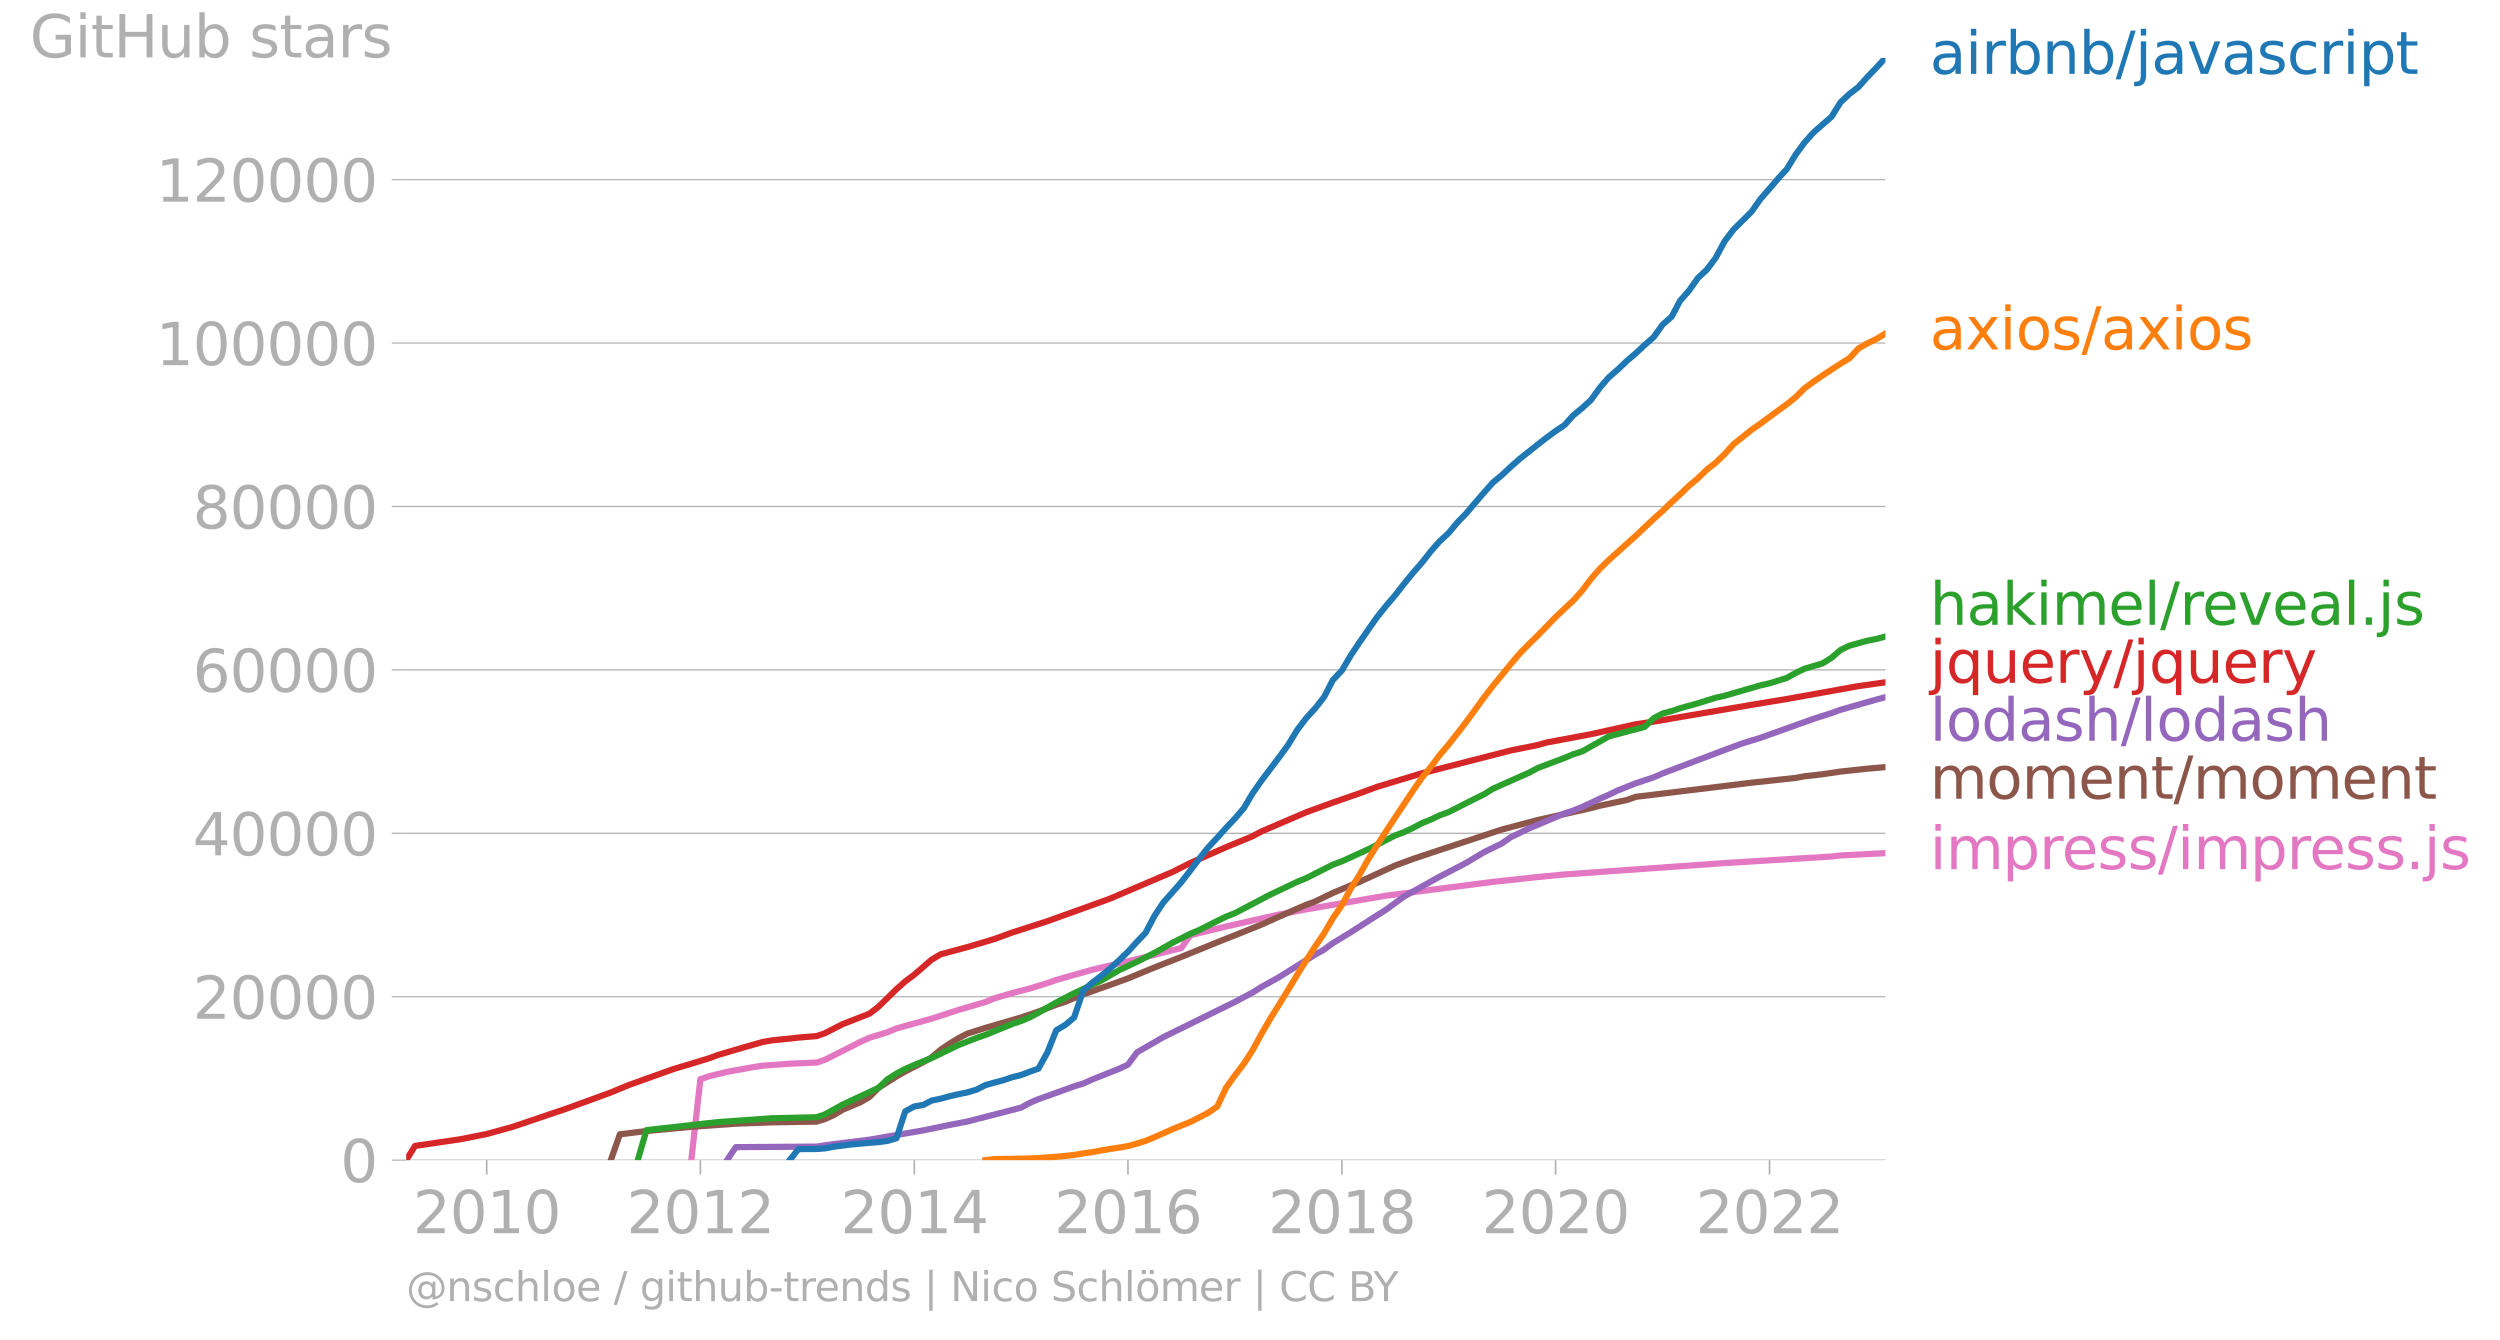 <svg xmlns="http://www.w3.org/2000/svg" xmlns:xlink="http://www.w3.org/1999/xlink" width="804.753" height="431.485" viewBox="0 0 603.565 323.614"><defs><style>*{stroke-linejoin:round;stroke-linecap:butt}</style></defs><g id="figure_1"><path id="patch_1" d="M0 323.614h603.565V0H0v323.614z" style="fill:none"/><g id="axes_1"><path id="patch_2" d="M98.073 280.087h357.12V13.975H98.073v266.112z" style="fill:none"/><g id="matplotlib.axis_1"><g id="xtick_1"><g id="line2d_1"><defs><path id="m0cb7766cc0" d="M0 0v3.5" style="stroke:#b0b0b0;stroke-width:.4"/></defs><use xlink:href="#m0cb7766cc0" x="117.505" y="280.087" style="fill:#b0b0b0;stroke:#b0b0b0;stroke-width:.4"/></g><g id="text_1" style="fill:#b0b0b0" transform="matrix(.14 0 0 -.14 99.69 297.724)"><defs><path id="DejaVuSans-32" d="M1228 531h2203V0H469v531q359 372 979 998 621 627 780 809 303 340 423 576 121 236 121 464 0 372-261 606-261 235-680 235-297 0-627-103-329-103-704-313v638q381 153 712 231 332 78 607 78 725 0 1156-363 431-362 431-968 0-288-108-546-107-257-392-607-78-91-497-524-418-433-1181-1211z" transform="scale(.016)"/><path id="DejaVuSans-30" d="M2034 4250q-487 0-733-480-245-479-245-1442 0-959 245-1439 246-480 733-480 491 0 736 480 246 480 246 1439 0 963-246 1442-245 480-736 480zm0 500q785 0 1199-621 414-620 414-1801 0-1178-414-1799Q2819-91 2034-91q-784 0-1198 620-414 621-414 1799 0 1181 414 1801 414 621 1198 621z" transform="scale(.016)"/><path id="DejaVuSans-31" d="M794 531h1031v3560L703 3866v575l1116 225h631V531h1031V0H794v531z" transform="scale(.016)"/></defs><use xlink:href="#DejaVuSans-32"/><use xlink:href="#DejaVuSans-30" x="63.623"/><use xlink:href="#DejaVuSans-31" x="127.246"/><use xlink:href="#DejaVuSans-30" x="190.869"/></g></g><g id="xtick_2"><use xlink:href="#m0cb7766cc0" id="line2d_2" x="169.087" y="280.087" style="fill:#b0b0b0;stroke:#b0b0b0;stroke-width:.4"/><g id="text_2" style="fill:#b0b0b0" transform="matrix(.14 0 0 -.14 151.272 297.724)"><use xlink:href="#DejaVuSans-32"/><use xlink:href="#DejaVuSans-30" x="63.623"/><use xlink:href="#DejaVuSans-31" x="127.246"/><use xlink:href="#DejaVuSans-32" x="190.869"/></g></g><g id="xtick_3"><use xlink:href="#m0cb7766cc0" id="line2d_3" x="220.74" y="280.087" style="fill:#b0b0b0;stroke:#b0b0b0;stroke-width:.4"/><g id="text_3" style="fill:#b0b0b0" transform="matrix(.14 0 0 -.14 202.925 297.724)"><defs><path id="DejaVuSans-34" d="M2419 4116 825 1625h1594v2491zm-166 550h794V1625h666v-525h-666V0h-628v1100H313v609l1940 2957z" transform="scale(.016)"/></defs><use xlink:href="#DejaVuSans-32"/><use xlink:href="#DejaVuSans-30" x="63.623"/><use xlink:href="#DejaVuSans-31" x="127.246"/><use xlink:href="#DejaVuSans-34" x="190.869"/></g></g><g id="xtick_4"><use xlink:href="#m0cb7766cc0" id="line2d_4" x="272.323" y="280.087" style="fill:#b0b0b0;stroke:#b0b0b0;stroke-width:.4"/><g id="text_4" style="fill:#b0b0b0" transform="matrix(.14 0 0 -.14 254.508 297.724)"><defs><path id="DejaVuSans-36" d="M2113 2584q-425 0-674-291-248-290-248-796 0-503 248-796 249-292 674-292t673 292q248 293 248 796 0 506-248 796-248 291-673 291zm1253 1979v-575q-238 112-480 171-242 60-480 60-625 0-955-422-329-422-376-1275 184 272 462 417 279 145 613 145 703 0 1111-427 408-426 408-1160 0-719-425-1154Q2819-91 2113-91q-810 0-1238 620-428 621-428 1799 0 1106 525 1764t1409 658q238 0 480-47t505-140z" transform="scale(.016)"/></defs><use xlink:href="#DejaVuSans-32"/><use xlink:href="#DejaVuSans-30" x="63.623"/><use xlink:href="#DejaVuSans-31" x="127.246"/><use xlink:href="#DejaVuSans-36" x="190.869"/></g></g><g id="xtick_5"><use xlink:href="#m0cb7766cc0" id="line2d_5" x="323.976" y="280.087" style="fill:#b0b0b0;stroke:#b0b0b0;stroke-width:.4"/><g id="text_5" style="fill:#b0b0b0" transform="matrix(.14 0 0 -.14 306.16 297.724)"><defs><path id="DejaVuSans-38" d="M2034 2216q-450 0-708-241-257-241-257-662 0-422 257-663 258-241 708-241t709 242q260 243 260 662 0 421-258 662-257 241-711 241zm-631 268q-406 100-633 378-226 279-226 679 0 559 398 884 399 325 1092 325 697 0 1094-325t397-884q0-400-227-679-226-278-629-378 456-106 710-416 255-309 255-755 0-679-414-1042Q2806-91 2034-91q-771 0-1186 362-414 363-414 1042 0 446 256 755 257 310 713 416zm-231 997q0-362 226-565 227-203 636-203 407 0 636 203 230 203 230 565 0 363-230 566-229 203-636 203-409 0-636-203-226-203-226-566z" transform="scale(.016)"/></defs><use xlink:href="#DejaVuSans-32"/><use xlink:href="#DejaVuSans-30" x="63.623"/><use xlink:href="#DejaVuSans-31" x="127.246"/><use xlink:href="#DejaVuSans-38" x="190.869"/></g></g><g id="xtick_6"><use xlink:href="#m0cb7766cc0" id="line2d_6" x="375.558" y="280.087" style="fill:#b0b0b0;stroke:#b0b0b0;stroke-width:.4"/><g id="text_6" style="fill:#b0b0b0" transform="matrix(.14 0 0 -.14 357.743 297.724)"><use xlink:href="#DejaVuSans-32"/><use xlink:href="#DejaVuSans-30" x="63.623"/><use xlink:href="#DejaVuSans-32" x="127.246"/><use xlink:href="#DejaVuSans-30" x="190.869"/></g></g><g id="xtick_7"><use xlink:href="#m0cb7766cc0" id="line2d_7" x="427.211" y="280.087" style="fill:#b0b0b0;stroke:#b0b0b0;stroke-width:.4"/><g id="text_7" style="fill:#b0b0b0" transform="matrix(.14 0 0 -.14 409.396 297.724)"><use xlink:href="#DejaVuSans-32"/><use xlink:href="#DejaVuSans-30" x="63.623"/><use xlink:href="#DejaVuSans-32" x="127.246"/><use xlink:href="#DejaVuSans-32" x="190.869"/></g></g></g><g id="matplotlib.axis_2"><g id="ytick_1"><path id="line2d_8" d="M98.073 280.087h357.12" clip-path="url(#pad07aa1585)" style="fill:none;stroke:#b0b0b0;stroke-width:.3;stroke-linecap:square"/><g id="line2d_9"><defs><path id="mbb9e38f0c2" d="M0 0h-3.5" style="stroke:#b0b0b0;stroke-width:.3"/></defs><use xlink:href="#mbb9e38f0c2" x="98.073" y="280.087" style="fill:#b0b0b0;stroke:#b0b0b0;stroke-width:.3"/></g><use xlink:href="#DejaVuSans-30" id="text_8" style="fill:#b0b0b0" transform="matrix(.14 0 0 -.14 82.166 285.406)"/></g><g id="ytick_2"><path id="line2d_10" d="M98.073 240.635h357.12" clip-path="url(#pad07aa1585)" style="fill:none;stroke:#b0b0b0;stroke-width:.3;stroke-linecap:square"/><use xlink:href="#mbb9e38f0c2" id="line2d_11" x="98.073" y="240.635" style="fill:#b0b0b0;stroke:#b0b0b0;stroke-width:.3"/><g id="text_9" style="fill:#b0b0b0" transform="matrix(.14 0 0 -.14 46.536 245.954)"><use xlink:href="#DejaVuSans-32"/><use xlink:href="#DejaVuSans-30" x="63.623"/><use xlink:href="#DejaVuSans-30" x="127.246"/><use xlink:href="#DejaVuSans-30" x="190.869"/><use xlink:href="#DejaVuSans-30" x="254.492"/></g></g><g id="ytick_3"><path id="line2d_12" d="M98.073 201.183h357.12" clip-path="url(#pad07aa1585)" style="fill:none;stroke:#b0b0b0;stroke-width:.3;stroke-linecap:square"/><use xlink:href="#mbb9e38f0c2" id="line2d_13" x="98.073" y="201.183" style="fill:#b0b0b0;stroke:#b0b0b0;stroke-width:.3"/><g id="text_10" style="fill:#b0b0b0" transform="matrix(.14 0 0 -.14 46.536 206.502)"><use xlink:href="#DejaVuSans-34"/><use xlink:href="#DejaVuSans-30" x="63.623"/><use xlink:href="#DejaVuSans-30" x="127.246"/><use xlink:href="#DejaVuSans-30" x="190.869"/><use xlink:href="#DejaVuSans-30" x="254.492"/></g></g><g id="ytick_4"><path id="line2d_14" d="M98.073 161.731h357.12" clip-path="url(#pad07aa1585)" style="fill:none;stroke:#b0b0b0;stroke-width:.3;stroke-linecap:square"/><use xlink:href="#mbb9e38f0c2" id="line2d_15" x="98.073" y="161.731" style="fill:#b0b0b0;stroke:#b0b0b0;stroke-width:.3"/><g id="text_11" style="fill:#b0b0b0" transform="matrix(.14 0 0 -.14 46.536 167.05)"><use xlink:href="#DejaVuSans-36"/><use xlink:href="#DejaVuSans-30" x="63.623"/><use xlink:href="#DejaVuSans-30" x="127.246"/><use xlink:href="#DejaVuSans-30" x="190.869"/><use xlink:href="#DejaVuSans-30" x="254.492"/></g></g><g id="ytick_5"><path id="line2d_16" d="M98.073 122.28h357.12" clip-path="url(#pad07aa1585)" style="fill:none;stroke:#b0b0b0;stroke-width:.3;stroke-linecap:square"/><use xlink:href="#mbb9e38f0c2" id="line2d_17" x="98.073" y="122.28" style="fill:#b0b0b0;stroke:#b0b0b0;stroke-width:.3"/><g id="text_12" style="fill:#b0b0b0" transform="matrix(.14 0 0 -.14 46.536 127.599)"><use xlink:href="#DejaVuSans-38"/><use xlink:href="#DejaVuSans-30" x="63.623"/><use xlink:href="#DejaVuSans-30" x="127.246"/><use xlink:href="#DejaVuSans-30" x="190.869"/><use xlink:href="#DejaVuSans-30" x="254.492"/></g></g><g id="ytick_6"><path id="line2d_18" d="M98.073 82.828h357.12" clip-path="url(#pad07aa1585)" style="fill:none;stroke:#b0b0b0;stroke-width:.3;stroke-linecap:square"/><use xlink:href="#mbb9e38f0c2" id="line2d_19" x="98.073" y="82.828" style="fill:#b0b0b0;stroke:#b0b0b0;stroke-width:.3"/><g id="text_13" style="fill:#b0b0b0" transform="matrix(.14 0 0 -.14 37.628 88.147)"><use xlink:href="#DejaVuSans-31"/><use xlink:href="#DejaVuSans-30" x="63.623"/><use xlink:href="#DejaVuSans-30" x="127.246"/><use xlink:href="#DejaVuSans-30" x="190.869"/><use xlink:href="#DejaVuSans-30" x="254.492"/><use xlink:href="#DejaVuSans-30" x="318.115"/></g></g><g id="ytick_7"><path id="line2d_20" d="M98.073 43.376h357.12" clip-path="url(#pad07aa1585)" style="fill:none;stroke:#b0b0b0;stroke-width:.3;stroke-linecap:square"/><use xlink:href="#mbb9e38f0c2" id="line2d_21" x="98.073" y="43.376" style="fill:#b0b0b0;stroke:#b0b0b0;stroke-width:.3"/><g id="text_14" style="fill:#b0b0b0" transform="matrix(.14 0 0 -.14 37.628 48.695)"><use xlink:href="#DejaVuSans-31"/><use xlink:href="#DejaVuSans-32" x="63.623"/><use xlink:href="#DejaVuSans-30" x="127.246"/><use xlink:href="#DejaVuSans-30" x="190.869"/><use xlink:href="#DejaVuSans-30" x="254.492"/><use xlink:href="#DejaVuSans-30" x="318.115"/></g></g><g id="text_15" style="fill:#b0b0b0" transform="matrix(.14 0 0 -.14 7.2 13.853)"><defs><path id="DejaVuSans-47" d="M3809 666v1253H2778v519h1656V434q-365-259-806-392-440-133-940-133-1094 0-1712 639-617 640-617 1780 0 1144 617 1783 618 639 1712 639 456 0 867-113 411-112 758-331v-672q-350 297-744 447t-828 150q-857 0-1287-478-429-478-429-1425 0-944 429-1422 430-478 1287-478 334 0 596 58 263 58 472 180z" transform="scale(.016)"/><path id="DejaVuSans-69" d="M603 3500h575V0H603v3500zm0 1363h575v-729H603v729z" transform="scale(.016)"/><path id="DejaVuSans-74" d="M1172 4494v-994h1184v-447H1172V1153q0-428 117-550t477-122h590V0h-590q-666 0-919 248-253 249-253 905v1900H172v447h422v994h578z" transform="scale(.016)"/><path id="DejaVuSans-48" d="M628 4666h631V2753h2294v1913h631V0h-631v2222H1259V0H628v4666z" transform="scale(.016)"/><path id="DejaVuSans-75" d="M544 1381v2119h575V1403q0-497 193-746 194-248 582-248 465 0 735 297 271 297 271 810v1984h575V0h-575v538q-209-319-486-474-276-155-642-155-603 0-916 375-312 375-312 1097zm1447 2203z" transform="scale(.016)"/><path id="DejaVuSans-62" d="M3116 1747q0 634-261 995t-717 361q-457 0-718-361t-261-995q0-634 261-995t718-361q456 0 717 361t261 995zM1159 2969q182 312 458 463 277 152 661 152 638 0 1036-506 399-506 399-1331T3314 415Q2916-91 2278-91q-384 0-661 152-276 152-458 464V0H581v4863h578V2969z" transform="scale(.016)"/><path id="DejaVuSans-73" d="M2834 3397v-544q-243 125-506 187-262 63-544 63-428 0-642-131t-214-394q0-200 153-314t616-217l197-44q612-131 870-370t258-667q0-488-386-773Q2250-91 1575-91q-281 0-586 55T347 128v594q319-166 628-249 309-82 613-82 406 0 624 139 219 139 219 392 0 234-158 359-157 125-692 241l-200 47q-534 112-772 345-237 233-237 639 0 494 350 762 350 269 994 269 318 0 599-47 282-46 519-140z" transform="scale(.016)"/><path id="DejaVuSans-61" d="M2194 1759q-697 0-966-159t-269-544q0-306 202-486 202-179 548-179 479 0 768 339t289 901v128h-572zm1147 238V0h-575v531q-197-318-491-470T1556-91q-537 0-855 302-317 302-317 808 0 590 395 890 396 300 1180 300h807v57q0 397-261 614t-733 217q-300 0-585-72-284-72-546-216v532q315 122 612 182 297 61 578 61 760 0 1135-394 375-393 375-1193z" transform="scale(.016)"/><path id="DejaVuSans-72" d="M2631 2963q-97 56-211 82-114 27-251 27-488 0-749-317t-261-911V0H581v3500h578v-544q182 319 472 473 291 155 707 155 59 0 131-8 72-7 159-23l3-590z" transform="scale(.016)"/></defs><use xlink:href="#DejaVuSans-47"/><use xlink:href="#DejaVuSans-69" x="77.49"/><use xlink:href="#DejaVuSans-74" x="105.273"/><use xlink:href="#DejaVuSans-48" x="144.482"/><use xlink:href="#DejaVuSans-75" x="219.678"/><use xlink:href="#DejaVuSans-62" x="283.057"/><use xlink:href="#DejaVuSans-20" x="346.533"/><use xlink:href="#DejaVuSans-73" x="378.32"/><use xlink:href="#DejaVuSans-74" x="430.42"/><use xlink:href="#DejaVuSans-61" x="469.629"/><use xlink:href="#DejaVuSans-72" x="530.908"/><use xlink:href="#DejaVuSans-73" x="572.021"/></g></g><path id="line2d_22" d="m166.897 280.087 2.19-19.533 2.19-.74 4.24-1.041 6.43-1.158 2.191-.33 6.5-.479 6.502-.278 1.978-.64 8.62-4.358 2.191-.999 4.31-1.313 2.191-.93 8.48-2.36 6.5-2.111 6.501-1.906 2.12-.87 4.31-1.284 4.381-1.136 4.17-1.29 2.119-.74 8.691-2.475 12.86-3.066 6.501-1.653 2.12-.483 2.19-3.127 8.621-2.099 12.86-2.905 6.501-1.239 19.29-3.312 25.792-3.328 10.811-1.167 6.5-.622 38.652-2.75 25.792-1.58 2.19-.258 10.811-.556h0" clip-path="url(#pad07aa1585)" style="fill:none;stroke:#e377c2;stroke-width:1.5;stroke-linecap:square"/><path id="line2d_23" d="m147.465 280.087 2.19-6.242 6.43-.777 10.812-1.027 4.38-.306 6.36-.452 8.692-.32 10.81-.173 1.98-.604 2.19-.976 2.12-1.296 4.31-1.803 2.19-1.29 2.19-2.202 4.311-2.738 2.12-1.207 4.38-2.256 1.98-1.139 2.19-1.852 2.12-1.448 2.19-1.333 2.12-1.105 4.381-1.39 8.62-2.52 4.17-1.412 4.31-1.653 2.19-.722 4.31-1.765 8.621-3.066 2.19-.803 6.431-2.657 6.43-2.525 8.691-3.538 10.67-4.26 4.31-1.946 4.31-1.894 2.191-.955 2.12-.777 4.31-2.077 4.381-1.858 1.979-.78 8.62-3.966 4.381-1.62 4.31-1.444 17.1-5.635 8.692-2.308 12.86-2.884 2.19-.582 6.502-1.38 2.12-.752 27.981-3.419 10.67-1.156 2.12-.396 4.31-.486 4.381-.645 6.43-.7 4.381-.37h0" clip-path="url(#pad07aa1585)" style="fill:none;stroke:#8c564b;stroke-width:1.5;stroke-linecap:square"/><path id="line2d_24" d="m175.517 280.087 2.12-3.135 19.503-.136 4.169-.61 8.62-1.065 13.002-2.242 6.289-1.306 4.31-.825 13.002-3.36 2.19-1.212 1.979-.829 8.62-3.097 2.19-.672 2.191-.987 6.43-2.556 2.19-1.02 2.191-2.975 6.36-3.682 17.312-8.512 4.169-2.213 2.19-1.371 4.31-2.409 8.621-5.381 2.19-1.229 2.12-1.562 4.381-2.671 6.29-4.036 2.19-1.383 4.31-3.154 8.62-4.82 6.36-3.297 4.31-2.584 4.31-2.11 2.191-1.528 4.31-2.085 8.692-3.657 2.049-.67 2.19-.898 4.31-2.012 2.12-.916 2.191-1.067 4.31-1.712 4.31-1.428 2.191-.967 14.98-5.659 4.31-1.594 4.31-1.327 12.861-4.6 4.31-1.381 2.191-.79 8.62-2.46 2.191-.589h0" clip-path="url(#pad07aa1585)" style="fill:none;stroke:#9467bd;stroke-width:1.5;stroke-linecap:square"/><g id="text_16" style="fill:#1f77b4" transform="matrix(.14 0 0 -.14 465.907 17.838)"><defs><path id="DejaVuSans-6e" d="M3513 2113V0h-575v2094q0 497-194 743-194 247-581 247-466 0-735-297-269-296-269-809V0H581v3500h578v-544q207 316 486 472 280 156 646 156 603 0 912-373 310-373 310-1098z" transform="scale(.016)"/><path id="DejaVuSans-2f" d="M1625 4666h531L531-594H0l1625 5260z" transform="scale(.016)"/><path id="DejaVuSans-6a" d="M603 3500h575V-63q0-668-255-968-254-300-820-300h-219v487H38q328 0 446 152Q603-541 603-63v3563zm0 1363h575v-729H603v729z" transform="scale(.016)"/><path id="DejaVuSans-76" d="M191 3500h609L1894 563l1094 2937h609L2284 0h-781L191 3500z" transform="scale(.016)"/><path id="DejaVuSans-63" d="M3122 3366v-538q-244 135-489 202t-495 67q-560 0-870-355-309-354-309-995t309-996q310-354 870-354 250 0 495 67t489 202V134Q2881 22 2623-34q-257-57-548-57-791 0-1257 497-465 497-465 1341 0 856 470 1346 471 491 1290 491 265 0 518-55 253-54 491-163z" transform="scale(.016)"/><path id="DejaVuSans-70" d="M1159 525v-1856H581v4831h578v-531q182 312 458 463 277 152 661 152 638 0 1036-506 399-506 399-1331T3314 415Q2916-91 2278-91q-384 0-661 152-276 152-458 464zm1957 1222q0 634-261 995t-717 361q-457 0-718-361t-261-995q0-634 261-995t718-361q456 0 717 361t261 995z" transform="scale(.016)"/></defs><use xlink:href="#DejaVuSans-61"/><use xlink:href="#DejaVuSans-69" x="61.279"/><use xlink:href="#DejaVuSans-72" x="89.063"/><use xlink:href="#DejaVuSans-62" x="130.176"/><use xlink:href="#DejaVuSans-6e" x="193.652"/><use xlink:href="#DejaVuSans-62" x="257.031"/><use xlink:href="#DejaVuSans-2f" x="320.508"/><use xlink:href="#DejaVuSans-6a" x="354.199"/><use xlink:href="#DejaVuSans-61" x="381.982"/><use xlink:href="#DejaVuSans-76" x="443.262"/><use xlink:href="#DejaVuSans-61" x="502.441"/><use xlink:href="#DejaVuSans-73" x="563.721"/><use xlink:href="#DejaVuSans-63" x="615.82"/><use xlink:href="#DejaVuSans-72" x="670.801"/><use xlink:href="#DejaVuSans-69" x="711.914"/><use xlink:href="#DejaVuSans-70" x="739.697"/><use xlink:href="#DejaVuSans-74" x="803.174"/></g><g id="text_17" style="fill:#ff7f0e" transform="matrix(.14 0 0 -.14 465.907 84.373)"><defs><path id="DejaVuSans-78" d="M3513 3500 2247 1797 3578 0h-678L1881 1375 863 0H184l1360 1831L300 3500h678l928-1247 928 1247h679z" transform="scale(.016)"/><path id="DejaVuSans-6f" d="M1959 3097q-462 0-731-361t-269-989q0-628 267-989 268-361 733-361 460 0 728 362 269 363 269 988 0 622-269 986-268 364-728 364zm0 487q750 0 1178-488 429-487 429-1349 0-859-429-1349Q2709-91 1959-91q-753 0-1180 489-426 490-426 1349 0 862 426 1349 427 488 1180 488z" transform="scale(.016)"/></defs><use xlink:href="#DejaVuSans-61"/><use xlink:href="#DejaVuSans-78" x="61.279"/><use xlink:href="#DejaVuSans-69" x="120.459"/><use xlink:href="#DejaVuSans-6f" x="148.242"/><use xlink:href="#DejaVuSans-73" x="209.424"/><use xlink:href="#DejaVuSans-2f" x="261.523"/><use xlink:href="#DejaVuSans-61" x="295.215"/><use xlink:href="#DejaVuSans-78" x="356.494"/><use xlink:href="#DejaVuSans-69" x="415.674"/><use xlink:href="#DejaVuSans-6f" x="443.457"/><use xlink:href="#DejaVuSans-73" x="504.639"/></g><g id="text_18" style="fill:#2ca02c" transform="matrix(.14 0 0 -.14 465.907 150.838)"><defs><path id="DejaVuSans-68" d="M3513 2113V0h-575v2094q0 497-194 743-194 247-581 247-466 0-735-297-269-296-269-809V0H581v4863h578V2956q207 316 486 472 280 156 646 156 603 0 912-373 310-373 310-1098z" transform="scale(.016)"/><path id="DejaVuSans-6b" d="M581 4863h578V1991l1716 1509h734L1753 1863 3688 0h-750L1159 1709V0H581v4863z" transform="scale(.016)"/><path id="DejaVuSans-6d" d="M3328 2828q216 388 516 572t706 184q547 0 844-383 297-382 297-1088V0h-578v2094q0 503-179 746-178 244-543 244-447 0-707-297-259-296-259-809V0h-578v2094q0 506-178 748t-550 242q-441 0-701-298-259-298-259-808V0H581v3500h578v-544q197 322 472 475t653 153q382 0 649-194 267-193 395-562z" transform="scale(.016)"/><path id="DejaVuSans-65" d="M3597 1894v-281H953q38-594 358-905t892-311q331 0 642 81t618 244V178Q3153 47 2828-22t-659-69q-838 0-1327 487-489 488-489 1320 0 859 464 1363 464 505 1252 505 706 0 1117-455 411-454 411-1235zm-575 169q-6 471-264 752-258 282-683 282-481 0-770-272t-333-766l2050 4z" transform="scale(.016)"/><path id="DejaVuSans-6c" d="M603 4863h575V0H603v4863z" transform="scale(.016)"/><path id="DejaVuSans-2e" d="M684 794h660V0H684v794z" transform="scale(.016)"/></defs><use xlink:href="#DejaVuSans-68"/><use xlink:href="#DejaVuSans-61" x="63.379"/><use xlink:href="#DejaVuSans-6b" x="124.658"/><use xlink:href="#DejaVuSans-69" x="182.568"/><use xlink:href="#DejaVuSans-6d" x="210.352"/><use xlink:href="#DejaVuSans-65" x="307.764"/><use xlink:href="#DejaVuSans-6c" x="369.287"/><use xlink:href="#DejaVuSans-2f" x="397.07"/><use xlink:href="#DejaVuSans-72" x="430.762"/><use xlink:href="#DejaVuSans-65" x="469.625"/><use xlink:href="#DejaVuSans-76" x="531.148"/><use xlink:href="#DejaVuSans-65" x="590.328"/><use xlink:href="#DejaVuSans-61" x="651.852"/><use xlink:href="#DejaVuSans-6c" x="713.131"/><use xlink:href="#DejaVuSans-2e" x="740.914"/><use xlink:href="#DejaVuSans-6a" x="772.701"/><use xlink:href="#DejaVuSans-73" x="800.484"/></g><g id="text_19" style="fill:#d62728" transform="matrix(.14 0 0 -.14 465.907 164.838)"><defs><path id="DejaVuSans-71" d="M947 1747q0-634 261-995t717-361q456 0 718 361 263 361 263 995t-263 995q-262 361-718 361t-717-361q-261-361-261-995zM2906 525q-181-312-458-464-276-152-664-152-634 0-1033 506-398 507-398 1332t398 1331q399 506 1033 506 388 0 664-152 277-151 458-463v531h575v-4831h-575V525z" transform="scale(.016)"/><path id="DejaVuSans-79" d="M2059-325q-243-625-475-815-231-191-618-191H506v481h338q237 0 368 113 132 112 291 531l103 262L191 3500h609L1894 763l1094 2737h609L2059-325z" transform="scale(.016)"/></defs><use xlink:href="#DejaVuSans-6a"/><use xlink:href="#DejaVuSans-71" x="27.783"/><use xlink:href="#DejaVuSans-75" x="91.26"/><use xlink:href="#DejaVuSans-65" x="154.639"/><use xlink:href="#DejaVuSans-72" x="216.162"/><use xlink:href="#DejaVuSans-79" x="257.275"/><use xlink:href="#DejaVuSans-2f" x="316.455"/><use xlink:href="#DejaVuSans-6a" x="350.146"/><use xlink:href="#DejaVuSans-71" x="377.93"/><use xlink:href="#DejaVuSans-75" x="441.406"/><use xlink:href="#DejaVuSans-65" x="504.785"/><use xlink:href="#DejaVuSans-72" x="566.309"/><use xlink:href="#DejaVuSans-79" x="607.422"/></g><g id="text_20" style="fill:#9467bd" transform="matrix(.14 0 0 -.14 465.907 178.838)"><defs><path id="DejaVuSans-64" d="M2906 2969v1894h575V0h-575v525q-181-312-458-464-276-152-664-152-634 0-1033 506-398 507-398 1332t398 1331q399 506 1033 506 388 0 664-152 277-151 458-463zM947 1747q0-634 261-995t717-361q456 0 718 361 263 361 263 995t-263 995q-262 361-718 361t-717-361q-261-361-261-995z" transform="scale(.016)"/></defs><use xlink:href="#DejaVuSans-6c"/><use xlink:href="#DejaVuSans-6f" x="27.783"/><use xlink:href="#DejaVuSans-64" x="88.965"/><use xlink:href="#DejaVuSans-61" x="152.441"/><use xlink:href="#DejaVuSans-73" x="213.721"/><use xlink:href="#DejaVuSans-68" x="265.82"/><use xlink:href="#DejaVuSans-2f" x="329.199"/><use xlink:href="#DejaVuSans-6c" x="362.891"/><use xlink:href="#DejaVuSans-6f" x="390.674"/><use xlink:href="#DejaVuSans-64" x="451.855"/><use xlink:href="#DejaVuSans-61" x="515.332"/><use xlink:href="#DejaVuSans-73" x="576.611"/><use xlink:href="#DejaVuSans-68" x="628.711"/></g><g id="text_21" style="fill:#8c564b" transform="matrix(.14 0 0 -.14 465.907 192.838)"><use xlink:href="#DejaVuSans-6d"/><use xlink:href="#DejaVuSans-6f" x="97.412"/><use xlink:href="#DejaVuSans-6d" x="158.594"/><use xlink:href="#DejaVuSans-65" x="256.006"/><use xlink:href="#DejaVuSans-6e" x="317.529"/><use xlink:href="#DejaVuSans-74" x="380.908"/><use xlink:href="#DejaVuSans-2f" x="420.117"/><use xlink:href="#DejaVuSans-6d" x="453.809"/><use xlink:href="#DejaVuSans-6f" x="551.221"/><use xlink:href="#DejaVuSans-6d" x="612.402"/><use xlink:href="#DejaVuSans-65" x="709.814"/><use xlink:href="#DejaVuSans-6e" x="771.338"/><use xlink:href="#DejaVuSans-74" x="834.717"/></g><g id="text_22" style="fill:#e377c2" transform="matrix(.14 0 0 -.14 465.907 209.834)"><use xlink:href="#DejaVuSans-69"/><use xlink:href="#DejaVuSans-6d" x="27.783"/><use xlink:href="#DejaVuSans-70" x="125.195"/><use xlink:href="#DejaVuSans-72" x="188.672"/><use xlink:href="#DejaVuSans-65" x="227.535"/><use xlink:href="#DejaVuSans-73" x="289.059"/><use xlink:href="#DejaVuSans-73" x="341.158"/><use xlink:href="#DejaVuSans-2f" x="393.258"/><use xlink:href="#DejaVuSans-69" x="426.949"/><use xlink:href="#DejaVuSans-6d" x="454.732"/><use xlink:href="#DejaVuSans-70" x="552.145"/><use xlink:href="#DejaVuSans-72" x="615.621"/><use xlink:href="#DejaVuSans-65" x="654.484"/><use xlink:href="#DejaVuSans-73" x="716.008"/><use xlink:href="#DejaVuSans-73" x="768.107"/><use xlink:href="#DejaVuSans-2e" x="820.207"/><use xlink:href="#DejaVuSans-6a" x="851.994"/><use xlink:href="#DejaVuSans-73" x="879.777"/></g><g id="text_23" style="fill:#b0b0b0" transform="matrix(.097 0 0 -.097 98.073 314.123)"><defs><path id="DejaVuSans-40" d="M2381 1678q0-447 222-702 222-254 610-254 384 0 604 256 221 256 221 700 0 438-225 695-225 258-607 258-378 0-602-256-223-256-223-697zm1703-934q-187-241-429-355t-564-114q-538 0-874 389t-336 1014q0 625 337 1015 338 391 873 391 322 0 565-117 244-117 428-354v409h447V722q457 69 714 417 258 349 258 902 0 334-99 628-98 294-298 544-325 409-792 626t-1017 217q-384 0-738-102-353-101-653-301-490-319-767-836-276-517-276-1120 0-497 179-932 180-434 521-765 328-325 759-495 431-171 922-171 403 0 792 136t714 389l281-347q-390-303-851-464t-936-161q-578 0-1091 205-512 205-912 595Q841 78 631 592q-209 514-209 1105 0 569 212 1084 213 516 607 907 403 396 931 607t1119 211q662 0 1229-272 568-271 952-771 234-307 357-666 124-359 124-744 0-822-497-1297T4084 263v481z" transform="scale(.016)"/><path id="DejaVuSans-67" d="M2906 1791q0 625-258 968-257 344-723 344-462 0-720-344-258-343-258-968 0-622 258-966t720-344q466 0 723 344 258 344 258 966zm575-1357q0-893-397-1329-396-436-1215-436-303 0-572 45t-522 139v559q253-137 500-202 247-66 503-66 566 0 847 295t281 892v285q-178-310-456-463T1784 0Q1141 0 747 490 353 981 353 1791q0 812 394 1302 394 491 1037 491 388 0 666-153t456-462v531h575V434z" transform="scale(.016)"/><path id="DejaVuSans-2d" d="M313 2009h1684v-512H313v512z" transform="scale(.016)"/><path id="DejaVuSans-7c" d="M1344 4891v-6400H813v6400h531z" transform="scale(.016)"/><path id="DejaVuSans-4e" d="M628 4666h850L3547 763v3903h612V0h-850L1241 3903V0H628v4666z" transform="scale(.016)"/><path id="DejaVuSans-53" d="M3425 4513v-616q-359 172-678 256-319 85-616 85-515 0-795-200t-280-569q0-310 186-468 186-157 705-254l381-78q706-135 1042-474t336-907q0-679-455-1029Q2797-91 1919-91q-331 0-705 75-373 75-773 222v650q384-215 753-325 369-109 725-109 540 0 834 212 294 213 294 607 0 343-211 537t-692 291l-385 75q-706 140-1022 440-315 300-315 835 0 619 436 975t1201 356q329 0 669-60 341-59 697-177z" transform="scale(.016)"/><path id="DejaVuSans-f6" d="M1959 3097q-462 0-731-361t-269-989q0-628 267-989 268-361 733-361 460 0 728 362 269 363 269 988 0 622-269 986-268 364-728 364zm0 487q750 0 1178-488 429-487 429-1349 0-859-429-1349Q2709-91 1959-91q-753 0-1180 489-426 490-426 1349 0 862 426 1349 427 488 1180 488zm295 1266h634v-631h-634v631zm-1222 0h634v-631h-634v631z" transform="scale(.016)"/><path id="DejaVuSans-43" d="M4122 4306v-665q-319 297-680 443-361 147-767 147-800 0-1225-489t-425-1414q0-922 425-1411t1225-489q406 0 767 147t680 444V359q-331-225-702-338-370-112-782-112-1060 0-1670 648-609 649-609 1771 0 1125 609 1773 610 649 1670 649 418 0 788-111 371-111 696-333z" transform="scale(.016)"/><path id="DejaVuSans-42" d="M1259 2228V519h1013q509 0 754 211 246 211 246 645 0 438-246 645-245 208-754 208H1259zm0 1919V2741h935q462 0 688 173 227 174 227 530 0 353-227 528-226 175-688 175h-935zm-631 519h1613q722 0 1112-300 391-300 391-853 0-429-200-682t-588-315q466-100 724-418 258-317 258-792 0-625-425-966Q3088 0 2303 0H628v4666z" transform="scale(.016)"/><path id="DejaVuSans-59" d="M-13 4666h679l1293-1919 1285 1919h678L2272 2222V0h-634v2222L-13 4666z" transform="scale(.016)"/></defs><use xlink:href="#DejaVuSans-40"/><use xlink:href="#DejaVuSans-6e" x="100"/><use xlink:href="#DejaVuSans-73" x="163.379"/><use xlink:href="#DejaVuSans-63" x="215.479"/><use xlink:href="#DejaVuSans-68" x="270.459"/><use xlink:href="#DejaVuSans-6c" x="333.838"/><use xlink:href="#DejaVuSans-6f" x="361.621"/><use xlink:href="#DejaVuSans-65" x="422.803"/><use xlink:href="#DejaVuSans-20" x="484.326"/><use xlink:href="#DejaVuSans-2f" x="516.113"/><use xlink:href="#DejaVuSans-20" x="549.805"/><use xlink:href="#DejaVuSans-67" x="581.592"/><use xlink:href="#DejaVuSans-69" x="645.068"/><use xlink:href="#DejaVuSans-74" x="672.852"/><use xlink:href="#DejaVuSans-68" x="712.061"/><use xlink:href="#DejaVuSans-75" x="775.439"/><use xlink:href="#DejaVuSans-62" x="838.818"/><use xlink:href="#DejaVuSans-2d" x="902.295"/><use xlink:href="#DejaVuSans-74" x="938.379"/><use xlink:href="#DejaVuSans-72" x="977.588"/><use xlink:href="#DejaVuSans-65" x="1016.451"/><use xlink:href="#DejaVuSans-6e" x="1077.975"/><use xlink:href="#DejaVuSans-64" x="1141.354"/><use xlink:href="#DejaVuSans-73" x="1204.83"/><use xlink:href="#DejaVuSans-20" x="1256.93"/><use xlink:href="#DejaVuSans-7c" x="1288.717"/><use xlink:href="#DejaVuSans-20" x="1322.408"/><use xlink:href="#DejaVuSans-4e" x="1354.195"/><use xlink:href="#DejaVuSans-69" x="1429"/><use xlink:href="#DejaVuSans-63" x="1456.783"/><use xlink:href="#DejaVuSans-6f" x="1511.764"/><use xlink:href="#DejaVuSans-20" x="1572.945"/><use xlink:href="#DejaVuSans-53" x="1604.732"/><use xlink:href="#DejaVuSans-63" x="1668.209"/><use xlink:href="#DejaVuSans-68" x="1723.189"/><use xlink:href="#DejaVuSans-6c" x="1786.568"/><use xlink:href="#DejaVuSans-f6" x="1814.352"/><use xlink:href="#DejaVuSans-6d" x="1875.533"/><use xlink:href="#DejaVuSans-65" x="1972.945"/><use xlink:href="#DejaVuSans-72" x="2034.469"/><use xlink:href="#DejaVuSans-20" x="2075.582"/><use xlink:href="#DejaVuSans-7c" x="2107.369"/><use xlink:href="#DejaVuSans-20" x="2141.061"/><use xlink:href="#DejaVuSans-43" x="2172.848"/><use xlink:href="#DejaVuSans-43" x="2242.672"/><use xlink:href="#DejaVuSans-20" x="2312.496"/><use xlink:href="#DejaVuSans-42" x="2344.283"/><use xlink:href="#DejaVuSans-59" x="2407.387"/></g><path id="line2d_25" d="m98.073 280.087 2.12-3.429 10.811-1.594 6.5-1.278 6.36-1.77 12.931-4.376 10.67-3.888 4.31-1.787 10.811-3.869 4.31-1.288 4.382-1.34 2.049-.769 6.5-1.909 4.311-1.227 2.19-.383 6.43-.678 4.382-.361 1.978-.68 4.31-2.206 6.501-2.535 2.19-1.69 4.311-4.22 2.12-1.878 2.19-1.625 4.17-3.612 2.19-1.304 6.43-1.734 6.5-1.937 4.311-1.572 8.55-2.756 8.62-3.095 6.501-2.353 15.051-6.429 4.31-2.17 8.621-3.814 6.36-2.622 2.19-1.174 10.811-4.637 6.43-2.338 6.36-2.205 4.31-1.586 10.811-3.273 21.481-5.517 6.501-1.304 2.12-.607 10.74-2.014 10.811-2.391 4.31-.645 23.672-4.06 8.48-1.4 17.311-3.115 6.501-.92h0" clip-path="url(#pad07aa1585)" style="fill:none;stroke:#d62728;stroke-width:1.5;stroke-linecap:square"/><path id="line2d_26" d="m153.966 280.087 2.12-7.252 17.24-1.935 13.003-.92 10.81-.255 1.98-.657 4.31-2.385 8.69-4.068 2.12-2.027 2.191-1.397 2.12-1.122 2.19-.965 4.17-1.659 6.5-3.15 4.31-1.689 2.191-.75 6.43-2.63 2.19-.723 2.191-.946 1.979-1.048 4.31-2.49 4.31-2.238 6.501-3.014 4.31-2.523 4.381-2.056 4.24-2.154 4.31-2.428 4.31-2.164 2.191-.925 4.31-2.178 2.12-1.033 2.19-.866 8.48-4.455 4.31-2.035 2.19-1.044 2.191-.9 6.43-3.254 2.19-.807 6.36-2.913 6.43-3.306 2.191-.819 2.19-1.036 2.12-1.126 2.19-.884 2.12-1.02 2.191-.798 6.36-3.228 2.12-1.03 2.19-1.366 6.5-2.892 2.12-.925 2.191-1.18 6.5-2.45 2.05-.868 2.19-.7 6.43-3.612 8.692-2.325 2.12-2.056 2.19-1.168 2.19-.58 1.98-.662 4.31-1.204 4.31-1.343 2.19-.49 8.62-2.498 2.191-.502 4.17-1.288 2.19-1.234 2.12-.999 4.31-1.276 2.19-1.365 2.191-1.892 2.12-1.02 4.31-1.203 2.19-.426 2.191-.592h0" clip-path="url(#pad07aa1585)" style="fill:none;stroke:#2ca02c;stroke-width:1.5;stroke-linecap:square"/><path id="line2d_27" d="m237.911 280.087 2.12-.249 2.19-.041 2.12-.026 2.19-.041 2.191-.056 1.979-.09 2.19-.158 2.12-.156 2.19-.197 2.12-.24 2.19-.38 2.191-.294 2.12-.404 2.19-.365 2.12-.323 2.19-.371 2.191-.626 2.05-.627 2.19-.925 2.12-.915 2.19-.992 2.12-.866 2.19-.876 2.191-1.103 2.12-1.116 2.19-1.494 2.12-4.525 2.19-3.065 2.191-2.854 1.979-3.066 2.19-4.012 2.12-3.673 2.19-3.501 2.12-3.462 2.19-3.614 2.191-3.523 2.12-3.3 2.19-3.214 2.12-3.64 2.19-3.2 2.191-4.052 1.979-3.12 2.19-3.885 2.12-3.371 2.19-3.387 2.12-3.235 2.191-3.296 2.19-3.292 2.12-3.054 2.19-2.685 2.12-2.83 2.191-2.592 2.19-2.782 1.98-2.558 2.19-3.012 2.12-2.916 2.19-2.866 2.12-2.55 2.19-2.719 2.19-2.57 2.12-2.154 2.191-2.154 2.12-2.166 2.19-2.269 2.19-2.065 2.05-1.907 2.19-2.433 2.12-2.826 2.19-2.507 2.12-2.05 2.191-1.975 2.19-1.96 2.12-1.908 2.19-2.077 2.12-1.99 2.191-1.977 2.19-2.108 1.98-1.813 2.19-2.127 2.12-1.77 2.19-2.128 2.12-1.65 2.19-2.12 2.19-2.423 2.12-1.66 2.191-1.77 2.12-1.474 2.19-1.616 2.19-1.625 1.98-1.425 2.19-1.767 2.12-2.119 2.19-1.597 2.12-1.468 2.19-1.44 2.191-1.438 2.12-1.286 2.19-2.365 2.12-1.227 2.19-1.042 2.191-1.349" clip-path="url(#pad07aa1585)" style="fill:none;stroke:#ff7f0e;stroke-width:1.5;stroke-linecap:square"/><path id="line2d_28" d="m190.639 280.087 2.12-2.66 2.19-.02 2.19-.009 1.98-.14 2.19-.418 2.12-.278 2.19-.27 2.12-.192 2.19-.195 2.19-.168 2.12-.29 2.191-.639 2.12-6.51 2.19-1.171 2.19-.379 1.98-1.036 2.19-.46 2.12-.567 2.19-.52 2.12-.425 2.19-.655 2.191-1.107 2.12-.603 2.19-.58 2.12-.714 2.19-.547 2.191-.844 1.979-.688 2.19-3.961 2.12-5.309 2.19-1.292 2.12-1.789 2.19-6.488 2.191-1.919 2.12-1.612 2.19-1.816 2.12-1.931 2.19-2.11 2.191-2.423 2.05-2.115 2.19-4.168 2.12-3.202 2.19-2.456 2.12-2.414 2.19-2.825 2.191-2.884 2.12-2.688 2.19-2.336 2.12-2.37 2.19-2.313 2.191-2.576 1.979-3.385 2.19-3.134 2.12-2.815 2.19-2.892 2.12-2.906 2.19-3.612 2.191-2.874 2.12-2.311 2.19-2.772 2.12-4.107 2.19-2.326 2.191-3.716 1.979-2.955 2.19-3.168 2.12-3.028 2.19-2.738 2.12-2.475 2.191-2.813 2.19-2.675 2.12-2.426 2.19-2.793 2.12-2.395 2.191-2.032 2.19-2.633 1.98-2.022 2.19-2.588 2.12-2.452 2.19-2.468 2.12-1.752 2.19-2.05 2.19-1.926 2.12-1.683 2.191-1.75 2.12-1.647 2.19-1.605 2.19-1.474 2.05-2.294 2.19-1.8 2.12-1.934 2.19-3.036 2.12-2.442 2.191-1.906 2.19-2.087 2.12-1.8 2.19-2.048 2.12-1.85 2.191-3.044 2.19-1.935 1.98-3.77 2.19-2.5 2.12-3 2.19-2.063 2.12-2.815 2.19-4.07 2.19-2.855 2.12-2.091 2.191-2.182 2.12-3.022 2.19-2.51 2.19-2.56 1.98-2.144 2.19-3.582 2.12-2.88 2.19-2.434 2.12-1.864 2.19-1.904 2.191-3.513 2.12-1.97 2.19-1.69 2.12-2.376 2.19-2.276 2.191-2.385" clip-path="url(#pad07aa1585)" style="fill:none;stroke:#1f77b4;stroke-width:1.5;stroke-linecap:square"/></g></g><defs><clipPath id="pad07aa1585"><path d="M98.073 13.975h357.12v266.112H98.073z"/></clipPath></defs></svg>